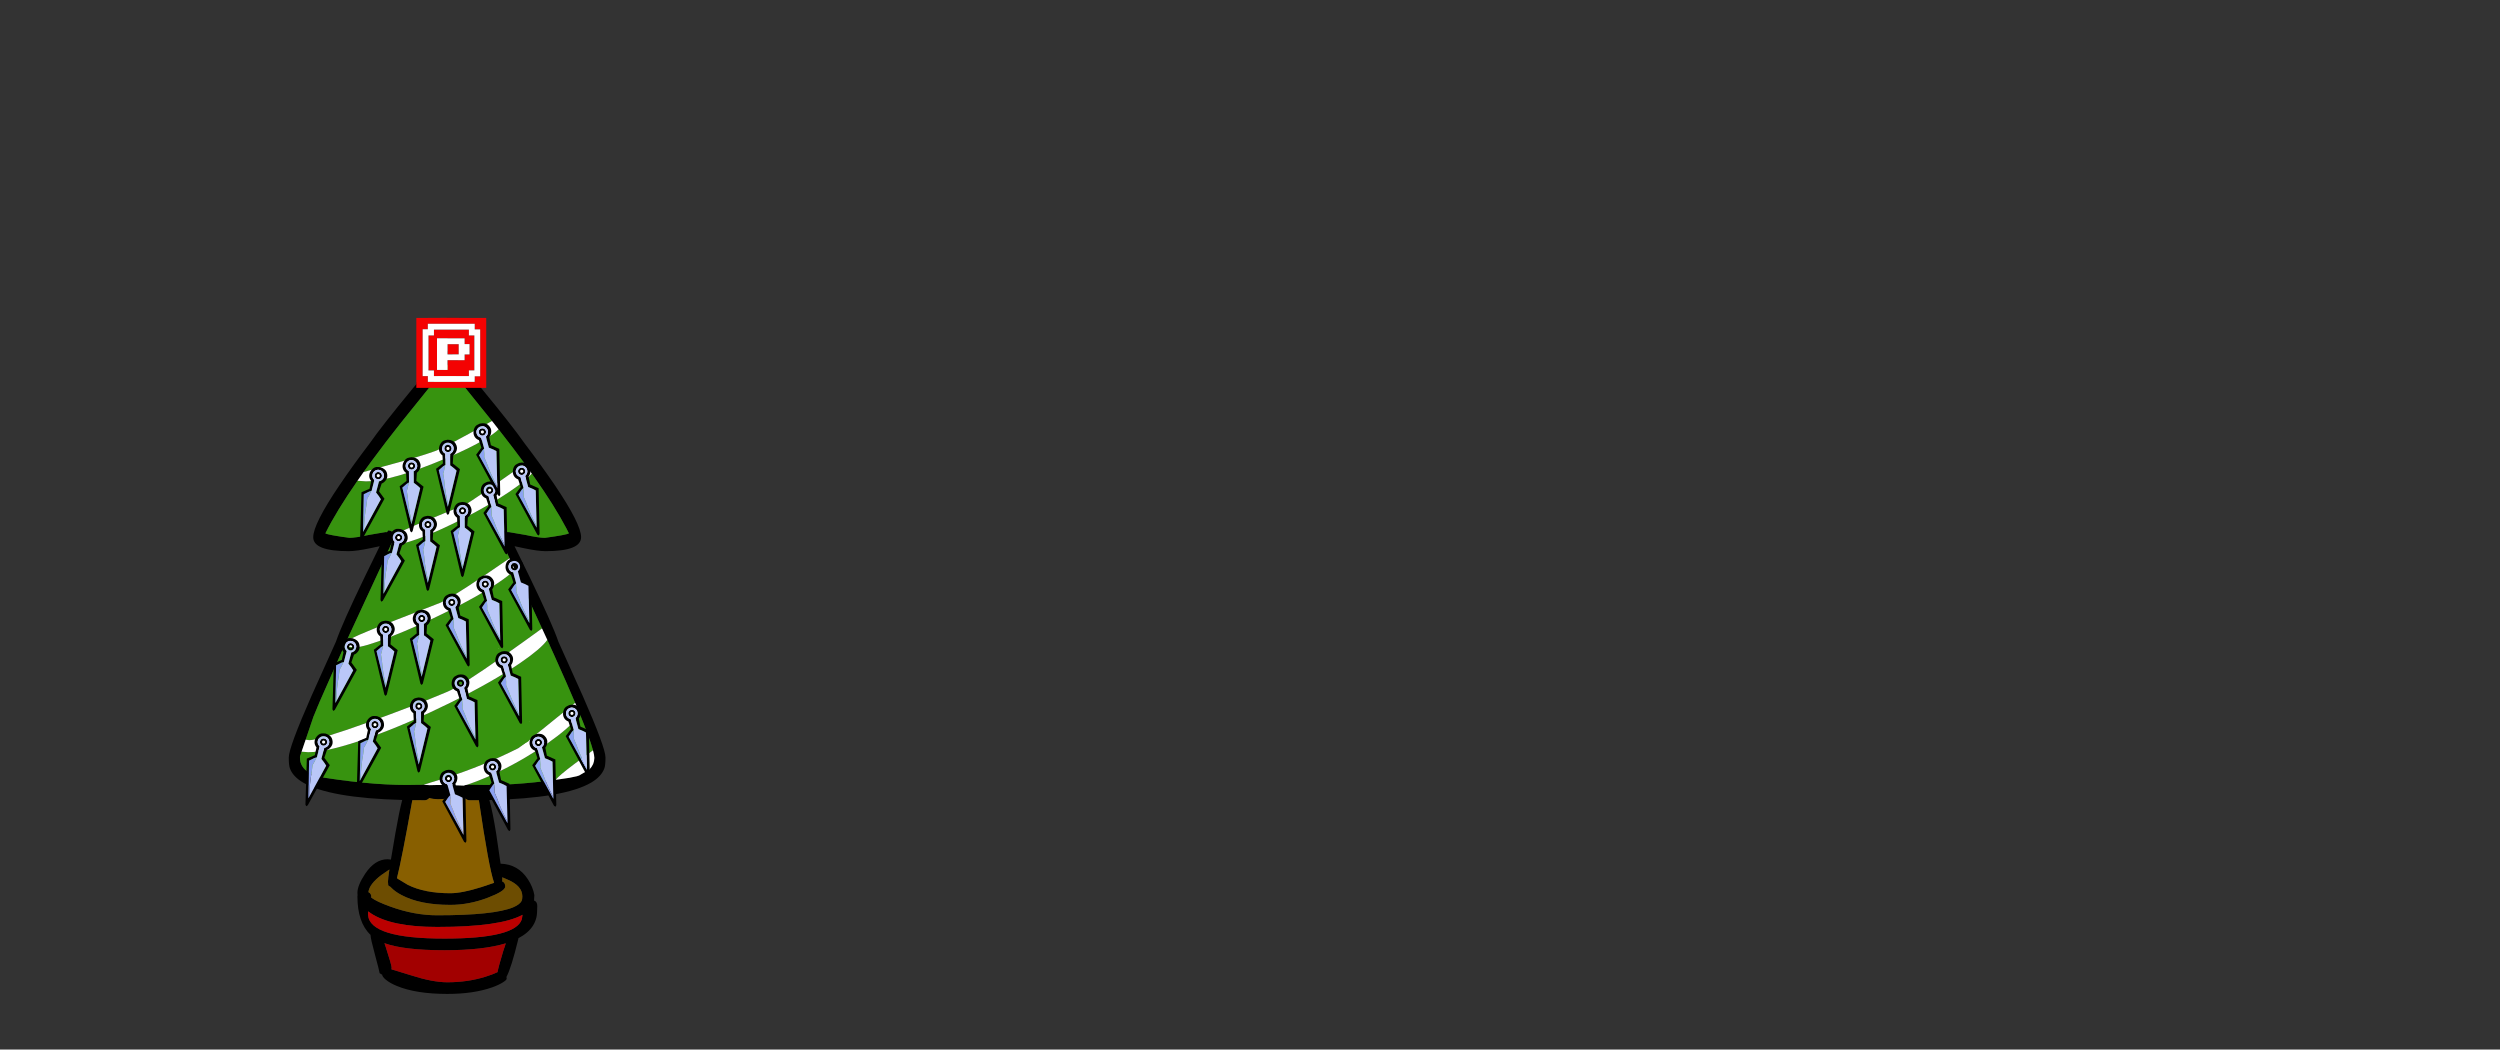 <?xml version="1.0" encoding="UTF-8" standalone="no"?>
<svg xmlns:xlink="http://www.w3.org/1999/xlink" height="720.75px" width="1716.8px" xmlns="http://www.w3.org/2000/svg">
  <rect width="100%" height="100%" fill="#333333" stroke="none"/>
  <g transform="matrix(1, 0, 0, 1, 307.05, 450.35)">
    <use height="464.4" transform="matrix(1.0, 0.0, 0.0, 1.0, -108.75, -232.2)" width="217.5" xlink:href="#sprite0"/>
  </g>
  <defs>
    <g id="sprite0" transform="matrix(1, 0, 0, 1, 108.75, 243.65)">
      <use height="441.5" transform="matrix(1.0, 0.0, 0.0, 1.0, -108.75, -220.75)" width="217.5" xlink:href="#shape0"/>
      <use height="21.9" transform="matrix(-0.194, 0.724, -0.724, -0.194, -75.33, 44.118)" width="68.9" xlink:href="#sprite1"/>
      <use height="21.9" transform="matrix(0.194, 0.724, -0.724, 0.194, 69.095, 40.167)" width="68.9" xlink:href="#sprite1"/>
      <use height="21.9" transform="matrix(0.194, 0.724, -0.724, 0.194, 7.345, 64.917)" width="68.9" xlink:href="#sprite1"/>
      <use height="21.9" transform="matrix(0.194, 0.724, -0.724, 0.194, 37.595, 56.917)" width="68.9" xlink:href="#sprite1"/>
      <use height="21.9" transform="matrix(0.0, 0.75, -0.75, 0.0, -11.188, 17.163)" width="68.9" xlink:href="#sprite1"/>
      <use height="21.9" transform="matrix(-0.194, 0.724, -0.724, -0.194, -40.03, 32.169)" width="68.9" xlink:href="#sprite1"/>
      <use height="21.9" transform="matrix(0.194, 0.724, -0.724, 0.194, 15.595, -0.583)" width="68.9" xlink:href="#sprite1"/>
      <use height="21.9" transform="matrix(-0.194, 0.724, -0.724, -0.194, -56.78, -21.331)" width="68.9" xlink:href="#sprite1"/>
      <use height="21.9" transform="matrix(0.0, 0.75, -0.75, 0.0, -33.938, -35.587)" width="68.9" xlink:href="#sprite1"/>
      <use height="21.9" transform="matrix(0.0, 0.75, -0.75, 0.0, -9.188, -43.087)" width="68.9" xlink:href="#sprite1"/>
      <use height="21.9" transform="matrix(0.194, 0.724, -0.724, 0.194, 9.595, -56.083)" width="68.9" xlink:href="#sprite1"/>
      <use height="21.9" transform="matrix(0.194, 0.724, -0.724, 0.194, 45.595, -16.583)" width="68.9" xlink:href="#sprite1"/>
      <use height="21.9" transform="matrix(0.194, 0.724, -0.724, 0.194, 32.595, -68.583)" width="68.9" xlink:href="#sprite1"/>
      <use height="21.9" transform="matrix(0.194, 0.724, -0.724, 0.194, 52.595, -80.583)" width="68.9" xlink:href="#sprite1"/>
      <use height="21.9" transform="matrix(0.194, 0.724, -0.724, 0.194, 57.595, -146.083)" width="68.9" xlink:href="#sprite1"/>
      <use height="21.9" transform="matrix(0.194, 0.724, -0.724, 0.194, 35.595, -133.083)" width="68.9" xlink:href="#sprite1"/>
      <use height="21.9" transform="matrix(0.0, 0.75, -0.75, 0.0, 18.812, -117.088)" width="68.9" xlink:href="#sprite1"/>
      <use height="21.9" transform="matrix(0.0, 0.75, -0.75, 0.0, -4.938, -107.587)" width="68.9" xlink:href="#sprite1"/>
      <use height="21.9" transform="matrix(-0.194, 0.724, -0.724, -0.194, -23.78, -96.332)" width="68.9" xlink:href="#sprite1"/>
      <use height="21.9" transform="matrix(0.194, 0.724, -0.724, 0.194, 92.095, 20.167)" width="68.9" xlink:href="#sprite1"/>
      <use height="21.9" transform="matrix(0.0, 0.75, -0.75, 0.0, -16.188, -147.838)" width="68.9" xlink:href="#sprite1"/>
      <use height="21.9" transform="matrix(0.0, 0.75, -0.75, 0.0, 8.812, -159.838)" width="68.9" xlink:href="#sprite1"/>
      <use height="21.9" transform="matrix(-0.194, 0.724, -0.724, -0.194, -37.78, -138.832)" width="68.9" xlink:href="#sprite1"/>
      <use height="21.9" transform="matrix(0.194, 0.724, -0.724, 0.194, 30.595, -173.083)" width="68.9" xlink:href="#sprite1"/>
      <use height="48.2" transform="matrix(1.0, 0.0, 0.0, 1.0, -21.35, -243.65)" width="48.2" xlink:href="#sprite2"/>
    </g>
    <g id="shape0" transform="matrix(1, 0, 0, 1, 108.75, 220.75)">
      <path d="M30.8 -172.7 L7.6 -201.5 Q2.55 -207.85 0.0 -211.45 -2.55 -207.85 -7.55 -201.5 L-31.6 -171.65 Q-42.45 -158.0 -51.3 -145.95 L-56.1 -139.4 -57.35 -137.65 -61.55 -131.65 Q-76.1 -110.75 -83.6 -95.55 -81.95 -94.45 -67.05 -92.45 -63.0 -92.45 -53.75 -94.45 L-42.35 -96.4 -41.3 -96.35 -40.5 -97.55 Q-37.1 -97.55 -36.6 -94.15 L-36.55 -93.45 -36.55 -92.7 -37.55 -90.05 Q-37.7 -89.25 -37.95 -88.75 L-38.2 -88.4 -38.3 -88.25 -38.35 -88.25 -38.4 -88.2 -39.6 -85.5 -45.4 -72.75 -46.6 -70.2 -66.35 -27.55 -66.45 -27.4 -68.75 -22.3 -69.25 -21.25 -69.6 -20.5 -70.2 -19.15 -70.35 -18.8 -71.05 -17.3 -71.7 -15.85 -87.65 20.35 -88.45 22.35 -88.5 22.35 -91.45 29.55 -91.75 30.2 -97.15 46.15 -99.95 54.4 -101.0 57.5 -101.05 57.9 -101.05 58.0 -101.05 58.1 -101.05 58.3 -101.05 58.7 Q-101.05 63.25 -97.6 66.65 -93.15 71.0 -83.8 72.35 -47.3 77.95 -20.95 77.15 L-16.1 77.1 -12.1 77.4 Q-8.85 77.25 -0.35 77.25 L11.6 77.7 Q11.85 77.5 12.15 77.4 L13.5 77.15 13.55 77.15 Q15.7 77.0 20.8 77.15 L21.0 77.15 Q43.95 77.85 74.65 73.7 L83.85 72.35 89.35 71.2 89.35 71.15 90.65 70.75 97.65 66.65 Q99.35 64.9 100.25 62.9 101.05 60.95 101.1 58.7 101.1 56.95 100.15 53.45 L98.75 48.75 98.7 48.6 Q96.9 43.15 93.8 35.25 L91.25 28.85 87.9 20.85 Q82.15 7.25 73.9 -11.05 L70.65 -18.2 70.6 -18.4 68.8 -22.3 68.8 -22.35 65.15 -30.25 48.55 -66.1 46.65 -70.2 46.45 -70.55 46.4 -70.65 45.8 -71.95 44.75 -74.25 44.65 -74.45 42.85 -78.4 39.1 -86.65 38.4 -88.2 Q37.8 -88.75 37.6 -90.05 L36.6 -92.7 Q36.45 -97.55 40.55 -97.55 L41.35 -96.35 42.4 -96.4 53.8 -94.45 Q63.0 -92.45 67.1 -92.45 81.95 -94.45 83.6 -95.55 L81.9 -98.95 Q73.9 -114.2 59.5 -134.65 L59.3 -134.9 58.15 -136.55 55.15 -140.75 53.3 -143.35 Q45.65 -153.8 36.5 -165.45 L35.9 -166.25 35.3 -166.95 31.65 -171.65 30.8 -172.7 M0.0 -220.6 L0.95 -220.75 Q2.4 -220.75 23.85 -194.75 45.3 -168.7 53.1 -157.45 64.75 -142.15 74.0 -128.55 92.0 -101.9 92.0 -92.9 92.0 -83.3 67.55 -83.3 62.15 -83.35 52.95 -85.3 L46.3 -86.7 56.3 -66.3 Q72.35 -33.15 76.4 -21.15 L93.05 15.9 Q108.75 51.55 108.75 58.4 108.75 63.65 108.0 65.75 106.05 71.35 99.05 75.55 80.65 86.4 29.0 87.6 31.2 95.2 33.7 110.75 L36.7 131.3 Q48.75 131.7 55.45 142.0 58.95 147.4 59.9 152.85 L59.7 156.6 Q61.95 157.4 61.9 160.5 61.9 165.9 61.25 168.45 59.85 174.2 54.9 178.5 52.35 180.7 48.95 182.5 L48.9 183.0 Q44.05 202.95 40.75 209.05 L40.9 210.25 Q40.9 211.15 38.4 212.75 35.5 214.6 30.9 216.25 18.1 220.75 0.15 220.75 -21.4 220.75 -34.6 215.25 -39.45 213.25 -42.25 210.85 -44.55 208.9 -44.6 207.55 L-44.9 207.4 -46.35 206.5 Q-46.45 205.3 -49.55 193.8 -52.6 182.65 -52.6 180.25 L-52.6 180.2 Q-61.6 171.65 -61.6 153.75 L-61.5 153.0 -61.6 151.35 Q-61.6 146.25 -56.3 138.25 -49.65 128.25 -40.85 128.25 L-38.6 128.5 -35.55 110.5 Q-32.9 95.35 -30.85 87.55 -81.0 86.2 -99.0 75.55 -106.05 71.35 -108.0 65.75 -108.75 63.65 -108.75 58.4 -108.75 51.55 -93.05 15.9 L-76.35 -21.15 Q-72.3 -33.15 -56.25 -66.3 L-46.3 -86.7 -52.95 -85.3 Q-62.15 -83.35 -67.5 -83.3 -92.0 -83.3 -91.95 -92.9 -91.95 -101.9 -73.95 -128.55 -64.75 -142.15 -53.1 -157.45 -45.3 -168.7 -23.85 -194.75 -2.4 -220.75 -0.9 -220.75 L0.0 -220.6 M1.5 86.35 Q-7.15 87.8 -12.2 86.2 -13.7 87.75 -15.35 87.75 L-23.9 87.7 Q-31.1 128.1 -34.45 141.25 L-33.55 141.9 -27.0 145.85 Q-15.45 151.6 2.15 151.6 10.25 151.6 23.65 147.35 L32.25 144.45 Q28.55 133.8 21.8 87.75 L15.4 87.75 Q13.95 87.75 12.7 86.65 L1.65 86.75 3.4 86.0 1.5 86.35 M-38.45 147.7 L-38.8 147.3 -38.9 147.25 -40.35 146.35 Q-40.55 145.95 -40.55 144.45 L-40.6 144.25 -40.6 143.95 -40.6 143.35 Q-40.6 141.5 -39.65 135.3 L-45.1 139.05 Q-53.4 145.3 -54.05 150.85 -51.85 151.85 -52.1 154.6 -48.6 157.3 -39.05 160.75 -22.55 166.75 -6.85 166.75 32.25 166.75 45.4 161.25 49.85 159.35 51.15 156.9 51.65 155.9 51.65 153.75 51.65 146.55 41.55 142.25 L37.85 140.65 37.9 141.35 37.85 143.5 Q39.9 144.3 39.9 147.0 39.9 150.1 28.15 154.6 15.15 159.6 2.15 159.6 -18.6 159.6 -31.3 152.85 -35.8 150.5 -38.45 147.7 M-54.25 164.05 L-54.3 166.5 Q-53.2 182.75 -1.85 182.75 47.05 182.75 51.3 169.5 L51.8 166.4 Q36.6 174.75 -6.85 174.75 -38.5 174.75 -52.55 165.25 L-54.25 164.05 M-42.05 188.85 Q-38.1 201.05 -38.1 202.75 L-38.25 203.85 -24.7 208.0 Q-9.9 212.75 0.15 212.75 14.0 212.75 26.1 209.0 31.3 207.4 34.6 205.8 35.3 201.95 38.4 191.75 L40.3 186.0 Q24.75 190.75 -1.85 190.75 -29.75 190.75 -43.05 185.9 L-42.05 188.85" fill="#000000" fill-rule="evenodd" stroke="none"/>
      <path d="M-57.35 -137.65 L-56.1 -139.4 -51.3 -145.95 Q-42.45 -158.0 -31.6 -171.65 L-7.55 -201.5 Q-2.55 -207.85 0.0 -211.45 2.55 -207.85 7.6 -201.5 L30.8 -172.7 Q-1.7 -154.45 -8.35 -152.0 -19.15 -148.05 -44.7 -141.2 L-57.35 -137.65 M35.3 -166.95 L35.9 -166.25 36.5 -165.45 Q45.65 -153.8 53.3 -143.35 17.7 -118.15 12.9 -115.5 L-15.35 -103.85 Q-31.1 -97.35 -36.6 -94.15 -37.1 -97.55 -40.5 -97.55 L-41.3 -96.35 -42.35 -96.4 -53.75 -94.45 Q-63.0 -92.45 -67.05 -92.45 -81.95 -94.45 -83.6 -95.55 -76.1 -110.75 -61.55 -131.65 L-55.85 -131.25 Q-38.0 -131.25 -0.35 -147.25 15.5 -153.95 25.85 -160.1 32.7 -164.2 35.3 -166.95 M58.15 -136.55 L59.3 -134.9 59.5 -134.65 Q73.9 -114.2 81.9 -98.95 L83.6 -95.55 Q81.95 -94.45 67.1 -92.45 63.0 -92.45 53.8 -94.45 L42.4 -96.4 41.35 -96.35 40.55 -97.55 Q36.45 -97.55 36.6 -92.7 L37.6 -90.05 Q37.8 -88.75 38.4 -88.2 L39.1 -86.65 42.85 -78.4 Q8.15 -54.35 -4.35 -48.0 L-39.35 -34.4 Q-66.3 -23.95 -69.25 -21.25 L-68.75 -22.3 -66.45 -27.4 -66.1 -27.25 -66.35 -27.55 -46.6 -70.2 -45.4 -72.75 -39.6 -85.5 -38.4 -88.2 -38.35 -88.25 -38.3 -88.25 -38.2 -88.4 -37.95 -88.75 Q-36.65 -88.25 -34.35 -88.25 -28.2 -88.25 -12.3 -94.8 2.75 -101.05 19.65 -110.25 37.3 -119.85 48.4 -128.05 55.0 -133.0 58.15 -136.55 M46.45 -70.55 L46.65 -70.2 48.55 -66.1 65.15 -30.25 Q52.9 -21.3 39.25 -11.7 9.6 9.25 0.15 13.25 -22.7 22.9 -53.65 34.05 -88.35 46.5 -94.6 46.5 L-97.15 46.15 -91.75 30.2 -91.45 29.55 -88.5 22.35 -88.45 22.35 -87.65 20.35 -71.7 -15.85 -71.05 -17.3 -70.35 -18.8 -70.2 -19.15 -69.6 -20.5 -69.35 -18.85 Q-68.15 -17.25 -63.35 -17.25 -57.35 -17.25 -38.75 -24.5 -20.75 -31.5 -0.6 -41.5 21.05 -52.2 34.5 -61.2 42.6 -66.6 46.45 -70.55 M68.8 -22.35 L68.8 -22.3 70.6 -18.4 69.95 -17.9 70.65 -18.2 73.9 -11.05 Q82.15 7.25 87.9 20.85 50.9 51.0 48.9 52.0 24.8 64.15 -1.3 72.5 L-15.55 76.9 -16.1 77.1 -20.95 77.15 Q-47.3 77.95 -83.8 72.35 -93.15 71.0 -97.6 66.65 -101.05 63.25 -101.05 58.7 L-101.05 58.3 -101.05 58.1 -101.05 58.0 -101.05 57.9 -101.0 57.5 -99.95 54.4 -95.35 54.75 Q-81.6 54.75 -53.2 44.6 -27.1 35.25 2.15 20.8 31.45 6.3 50.3 -6.6 64.3 -16.15 68.8 -22.35 M91.25 28.85 L93.8 35.25 Q96.9 43.15 98.7 48.6 L98.15 48.75 98.75 48.75 100.15 53.45 88.15 62.25 Q76.15 71.25 74.65 73.7 43.95 77.85 21.0 77.15 L20.8 77.15 Q15.7 77.0 13.55 77.15 L18.5 75.4 Q35.85 68.95 53.95 58.25 70.55 48.45 81.7 38.8 88.55 32.85 91.25 28.85" fill="#37930f" fill-rule="evenodd" stroke="none"/>
      <path d="M-57.35 -137.65 L-44.7 -141.2 Q-19.15 -148.05 -8.35 -152.0 -1.7 -154.45 30.8 -172.7 L31.65 -171.65 35.3 -166.95 Q32.7 -164.2 25.85 -160.1 15.5 -153.95 -0.35 -147.25 -38.0 -131.25 -55.85 -131.25 L-61.55 -131.65 -57.35 -137.65 M53.3 -143.35 L55.15 -140.75 58.15 -136.55 Q55.0 -133.0 48.4 -128.05 37.3 -119.85 19.65 -110.25 2.75 -101.05 -12.3 -94.8 -28.2 -88.25 -34.35 -88.25 -36.65 -88.25 -37.95 -88.75 -37.7 -89.25 -37.55 -90.05 L-36.55 -92.7 -36.55 -93.45 -36.6 -94.15 Q-31.1 -97.35 -15.35 -103.85 L12.9 -115.5 Q17.7 -118.15 53.3 -143.35 M42.85 -78.4 L44.65 -74.45 44.75 -74.25 45.8 -71.95 46.4 -70.65 46.45 -70.55 Q42.6 -66.6 34.5 -61.2 21.05 -52.2 -0.6 -41.5 -20.75 -31.5 -38.75 -24.5 -57.35 -17.25 -63.35 -17.25 -68.15 -17.25 -69.35 -18.85 L-69.6 -20.5 -69.25 -21.25 Q-66.3 -23.95 -39.35 -34.4 L-4.35 -48.0 Q8.15 -54.35 42.85 -78.4 M65.15 -30.25 L68.8 -22.35 Q64.3 -16.15 50.3 -6.6 31.45 6.3 2.15 20.8 -27.1 35.25 -53.2 44.6 -81.6 54.75 -95.35 54.75 L-99.95 54.4 -97.15 46.15 -94.6 46.5 Q-88.35 46.5 -53.65 34.05 -22.7 22.9 0.15 13.25 9.6 9.25 39.25 -11.7 52.9 -21.3 65.15 -30.25 M87.9 20.85 L91.25 28.85 Q88.55 32.85 81.7 38.8 70.55 48.45 53.95 58.25 35.85 68.95 18.5 75.4 L13.55 77.15 13.5 77.15 12.15 77.4 Q11.85 77.5 11.6 77.7 L-0.35 77.25 Q-8.85 77.25 -12.1 77.4 L-16.1 77.1 -15.55 76.9 -1.3 72.5 Q24.8 64.15 48.9 52.0 50.9 51.0 87.9 20.85 M100.15 53.45 Q101.1 56.95 101.1 58.7 101.05 60.95 100.25 62.9 99.35 64.9 97.65 66.65 L90.65 70.75 89.35 71.15 89.35 71.2 83.85 72.35 74.65 73.7 Q76.15 71.25 88.15 62.25 L100.15 53.45" fill="#ffffff" fill-rule="evenodd" stroke="none"/>
      <path d="M1.65 86.75 L12.7 86.65 Q13.95 87.75 15.4 87.75 L21.8 87.75 Q28.55 133.8 32.25 144.45 L23.65 147.35 Q10.25 151.6 2.15 151.6 -15.45 151.6 -27.0 145.85 L-33.55 141.9 -34.45 141.25 Q-31.1 128.1 -23.9 87.7 L-15.35 87.75 Q-13.7 87.75 -12.2 86.2 -7.15 87.8 1.5 86.35 L1.65 86.75" fill="#885f00" fill-rule="evenodd" stroke="none"/>
      <path d="M-38.45 147.7 Q-35.8 150.5 -31.3 152.85 -18.6 159.6 2.15 159.6 15.15 159.6 28.15 154.6 39.9 150.1 39.9 147.0 39.9 144.3 37.85 143.5 L37.9 141.35 37.85 140.65 41.55 142.25 Q51.65 146.55 51.65 153.75 51.65 155.9 51.15 156.9 49.85 159.35 45.4 161.25 32.25 166.75 -6.85 166.75 -22.55 166.75 -39.05 160.75 -48.6 157.3 -52.1 154.6 -51.85 151.85 -54.05 150.85 -53.4 145.3 -45.1 139.05 L-39.65 135.3 Q-40.6 141.5 -40.6 143.35 L-40.6 143.95 -40.6 144.25 -40.55 144.45 Q-40.55 145.95 -40.35 146.35 L-38.9 147.25 -38.45 147.7" fill="#6d4d01" fill-rule="evenodd" stroke="none"/>
      <path d="M-42.05 188.85 L-43.05 185.9 Q-29.75 190.75 -1.85 190.75 24.75 190.75 40.3 186.0 L38.4 191.75 Q35.3 201.95 34.6 205.8 31.3 207.4 26.1 209.0 14.0 212.75 0.15 212.75 -9.9 212.75 -24.7 208.0 L-38.25 203.85 -38.1 202.75 Q-38.1 201.05 -42.05 188.85" fill="#a20000" fill-rule="evenodd" stroke="none"/>
      <path d="M-54.25 164.05 L-52.55 165.25 Q-38.5 174.75 -6.85 174.75 36.6 174.75 51.8 166.4 L51.3 169.5 Q47.05 182.75 -1.85 182.75 -53.2 182.75 -54.3 166.5 L-54.25 164.05" fill="#bb0000" fill-rule="evenodd" stroke="none"/>
      <path d="M35.5 -16.3 L34.95 -16.05 35.45 -16.45 35.5 -16.3 M56.1 33.95 L56.5 33.8 56.55 33.9 56.1 33.95 M-67.35 -23.2 L-67.3 -23.3 -67.05 -23.05 -67.35 -23.2" fill="#ffffff" fill-rule="evenodd" stroke="none"/>
      <path d="M55.7 47.35 L50.45 50.45 49.5 50.75 52.2 48.8 57.65 44.55 Q57.0 46.05 55.7 47.35" fill="#37930f" fill-rule="evenodd" stroke="none"/>
    </g>
    <g id="sprite1" transform="matrix(1, 0, 0, 1, 34.45, 10.95)">
      <use height="21.9" transform="matrix(1.0, 0.0, 0.0, 1.0, -34.45, -10.95)" width="68.9" xlink:href="#shape1"/>
    </g>
    <g id="shape1" transform="matrix(1, 0, 0, 1, 34.45, 10.95)">
      <path d="M-11.2 2.6 L-10.05 4.45 -6.55 8.45 26.95 0.15 25.3 -0.25 -6.15 -7.85 Q-8.05 -6.05 -11.0 -2.0 L-21.55 -1.95 Q-21.95 -2.85 -22.7 -3.6 -24.25 -5.15 -26.45 -5.15 -28.65 -5.15 -30.2 -3.6 -31.75 -2.05 -31.75 0.15 -31.75 2.35 -30.2 3.9 -28.65 5.45 -26.45 5.45 -24.25 5.45 -22.7 3.9 L-21.65 2.45 -11.35 2.35 -11.2 2.6 M33.25 1.25 L-7.8 10.95 -12.75 4.65 -20.05 5.05 Q-22.85 8.85 -27.55 8.15 -30.75 7.45 -32.75 5.25 -33.85 3.95 -34.05 2.35 L-34.45 0.25 Q-34.25 -4.95 -30.9 -6.95 -27.55 -8.95 -24.6 -7.9 -21.65 -6.85 -20.25 -4.85 L-12.75 -4.35 -7.45 -10.95 33.25 -0.95 34.45 0.15 33.25 1.25 M-26.45 -3.35 L-26.25 -3.35 Q-24.95 -3.25 -24.05 -2.35 L-23.4 -1.45 -23.05 -0.25 -23.05 0.05 -23.1 0.65 -23.55 1.85 -24.05 2.45 Q-24.95 3.35 -26.25 3.4 L-26.45 3.4 Q-27.85 3.4 -28.85 2.45 -29.8 1.5 -29.8 0.05 -29.8 -1.35 -28.85 -2.35 -27.85 -3.35 -26.45 -3.35 M-26.45 -1.4 Q-27.05 -1.4 -27.45 -1.0 -27.85 -0.55 -27.85 0.05 -27.85 0.65 -27.45 1.05 -27.05 1.45 -26.45 1.45 -25.85 1.45 -25.45 1.05 -25.0 0.65 -25.0 0.05 -25.0 -0.55 -25.45 -1.0 -25.85 -1.4 -26.45 -1.4" fill="#000000" fill-rule="evenodd" stroke="none"/>
      <path d="M25.3 -0.25 L26.95 0.15 -6.55 8.45 -10.05 4.45 -11.2 2.6 -6.55 3.5 -3.55 4.35 2.35 3.5 Q13.55 2.6 25.3 -0.25" fill="#8ca2f2" fill-rule="evenodd" stroke="none"/>
      <path d="M25.3 -0.25 Q13.55 2.6 2.35 3.5 L-3.55 4.35 -6.55 3.5 -11.2 2.6 -11.35 2.35 -21.65 2.45 -22.7 3.9 Q-24.25 5.45 -26.45 5.45 -28.65 5.45 -30.2 3.9 -31.75 2.35 -31.75 0.15 -31.75 -2.05 -30.2 -3.6 -28.65 -5.15 -26.45 -5.15 -24.25 -5.15 -22.7 -3.6 -21.95 -2.85 -21.55 -1.95 L-11.0 -2.0 Q-8.05 -6.05 -6.15 -7.85 L25.3 -0.25 M-26.45 -3.35 Q-27.85 -3.35 -28.85 -2.35 -29.8 -1.35 -29.8 0.05 -29.8 1.5 -28.85 2.45 -27.85 3.4 -26.45 3.4 L-26.25 3.4 Q-24.95 3.35 -24.05 2.45 L-23.55 1.85 -23.1 0.65 -23.05 0.05 -23.05 -0.25 -23.4 -1.45 -24.05 -2.35 Q-24.95 -3.25 -26.25 -3.35 L-26.45 -3.35" fill="#bac7f8" fill-rule="evenodd" stroke="none"/>
    </g>
    <g id="sprite2" transform="matrix(1, 0, 0, 1, 24.1, 24.1)">
      <use height="48.2" transform="matrix(1.0, 0.0, 0.0, 1.0, -24.1, -24.1)" width="48.2" xlink:href="#shape2"/>
    </g>
    <g id="shape2" transform="matrix(1, 0, 0, 1, 24.1, 24.1)">
      <path d="M19.95 -16.05 L16.2 -16.05 16.2 -19.9 -16.0 -19.9 -16.0 -16.15 -19.55 -16.15 -19.55 16.05 -16.0 16.05 -16.0 20.0 16.2 20.0 16.2 16.15 19.95 16.15 19.95 -16.05 M12.2 -11.9 L15.95 -11.9 15.95 12.1 12.2 12.1 12.2 16.0 -11.8 16.0 -11.8 12.1 -15.55 12.1 -15.55 -11.9 -11.8 -11.9 -11.8 -15.9 12.2 -15.9 12.2 -11.9 M9.25 -5.95 L9.25 -9.9 -2.45 -9.9 -2.45 -9.95 -9.7 -9.95 -9.7 11.8 -2.45 11.8 -2.45 5.1 9.25 5.1 9.25 1.15 12.65 1.15 12.65 -5.95 9.25 -5.95 M13.4 -23.9 L24.1 -23.9 24.1 24.1 -23.9 24.1 -23.9 23.9 -23.9 20.1 -23.9 -23.9 -5.2 -24.0 13.4 -23.9 M5.2 -5.9 L5.2 1.1 -2.45 1.1 -2.45 -5.9 5.2 -5.9" fill="#f40202" fill-rule="evenodd" stroke="none"/>
      <path d="M9.25 -5.95 L12.65 -5.95 12.65 1.15 9.25 1.15 9.25 5.1 -2.45 5.1 -2.45 11.8 -9.7 11.8 -9.7 -9.95 -2.45 -9.95 -2.45 -9.9 9.25 -9.9 9.25 -5.95 M12.2 -11.9 L12.2 -15.9 -11.8 -15.9 -11.8 -11.9 -15.55 -11.9 -15.55 12.1 -11.8 12.1 -11.8 16.0 12.2 16.0 12.2 12.1 15.95 12.1 15.95 -11.9 12.2 -11.9 M19.95 -16.05 L19.95 16.15 16.2 16.15 16.2 20.0 -16.0 20.0 -16.0 16.05 -19.55 16.05 -19.55 -16.15 -16.0 -16.15 -16.0 -19.9 16.2 -19.9 16.2 -16.05 19.95 -16.05 M5.2 -5.9 L-2.45 -5.9 -2.45 1.1 5.2 1.1 5.2 -5.9" fill="#ffffff" fill-rule="evenodd" stroke="none"/>
      <path d="M-23.9 23.9 L-24.1 23.9 -24.1 20.1 -23.9 20.1 -23.9 23.9 M-5.2 -24.0 L-0.1 -24.1 13.4 -23.9 -5.2 -24.0" fill="#990000" fill-rule="evenodd" stroke="none"/>
    </g>
  </defs>
</svg>
